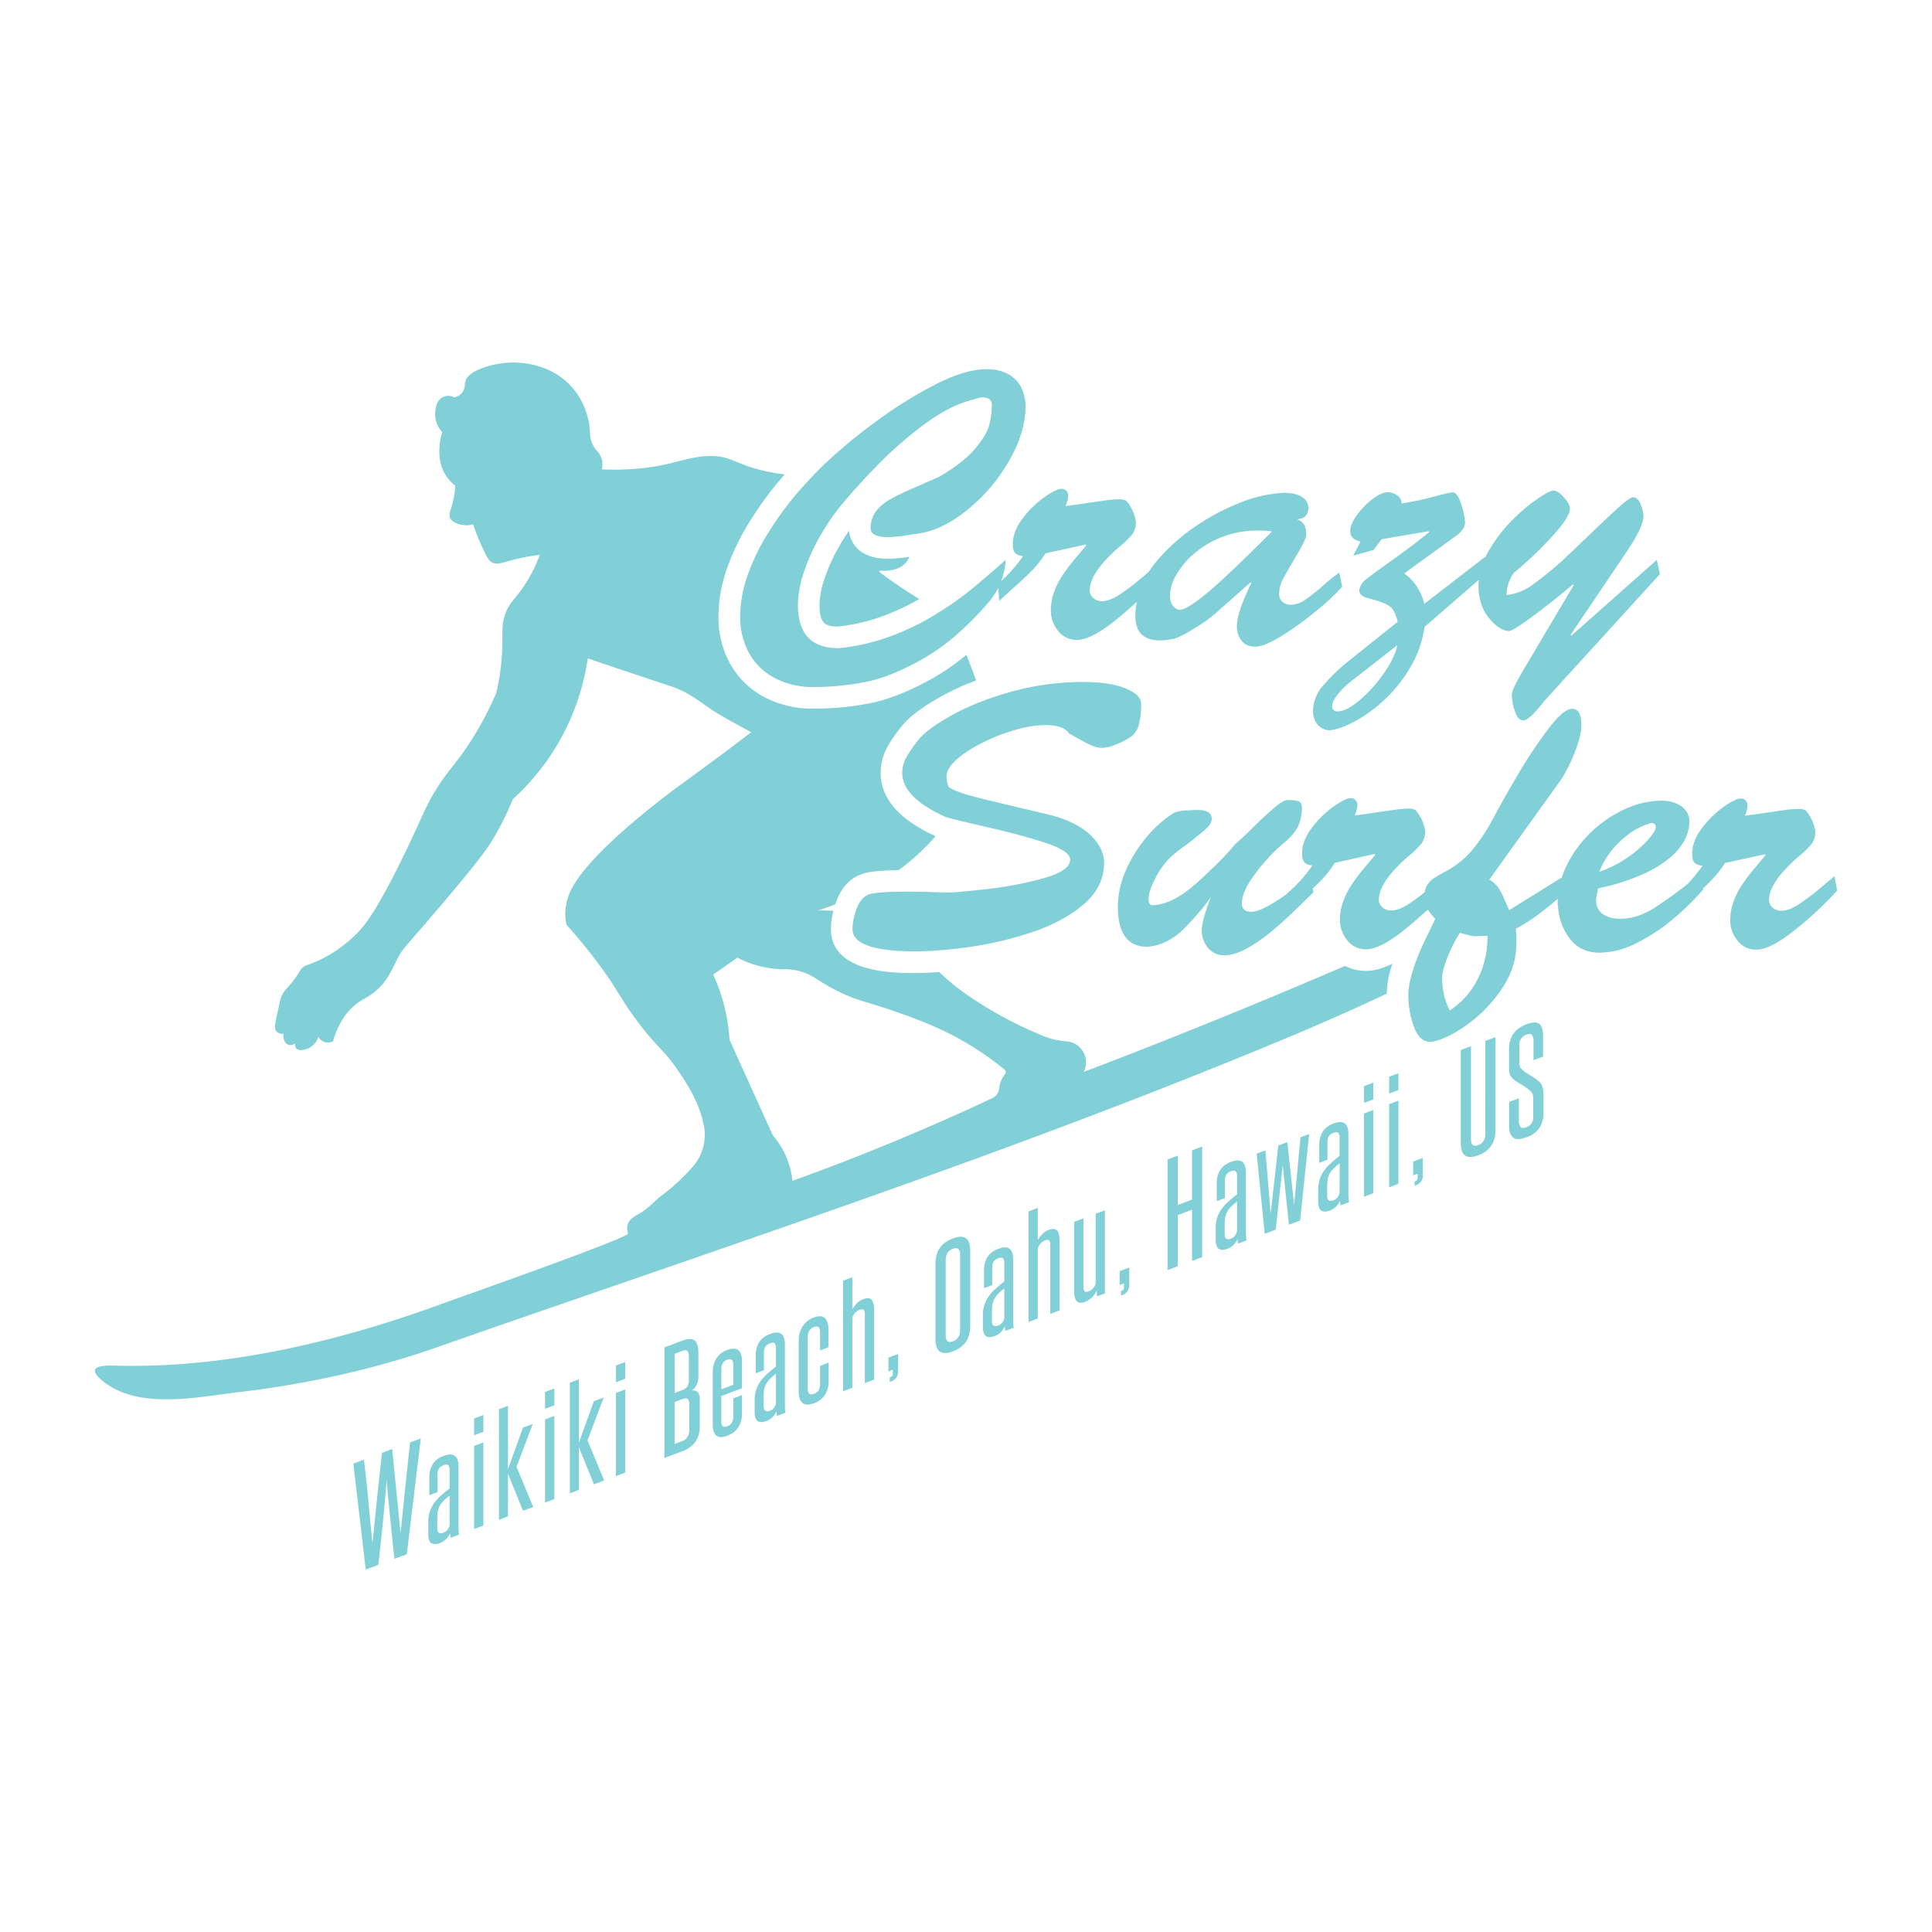 <svg xmlns="http://www.w3.org/2000/svg" viewBox="0 0 1000 1000"><defs><style>.a{fill:#81d0d8;}</style></defs><path class="a" d="M455.49,295.38c6.94.45,10.54-1.47,12.57-3.3a9.55,9.55,0,0,0,2.58-3.88,78.54,78.54,0,0,1-11.1,1c-17.39,0-19.78-11.18-20.08-14.51-1.83,2.64-3.55,5.35-5.13,8.13a88.9,88.9,0,0,0-7.6,16.86A43.79,43.79,0,0,0,424.17,313c0,9.46,2.75,11.18,9.32,11.29a95.67,95.67,0,0,0,23.7-5.47,121,121,0,0,0,18.66-8.76c-1.44-.89-3-1.83-4.6-2.86-4-2.55-9.57-6.21-16-11.07A.42.42,0,0,1,455.49,295.38Z"/><path class="a" d="M720.71,498.77c-4.94,2.5-9.43,3.75-13.62,3.75a23.49,23.49,0,0,1-10.9-2.58q-16.77,7.23-33.84,14.37-51.51,21.56-101.42,40.52A10.91,10.91,0,0,0,552.08,539a38.52,38.52,0,0,1-11-2.35,207.55,207.55,0,0,1-38.28-20.2l-.22-.14a123.51,123.51,0,0,1-16.42-13.17c-4.55.33-8.85.5-12.87.5-10.71,0-43.22-.06-43.19-22.81a37.06,37.06,0,0,1,1.27-9.37,78.14,78.14,0,0,0-8.07-.2c1.83-.55,5-1.58,9.07-3.16.14-.47.31-.94.47-1.44,3.14-8.77,8.55-12.46,12.57-14,2.77-1.08,7.18-2.11,19.69-2.27a112.94,112.94,0,0,0,19.14-17.59c-18.89-8.6-28.43-19.61-28.4-32.73a27.62,27.62,0,0,1,3.74-13.93,76,76,0,0,1,7.1-10.18c3.75-4.74,10.13-9.63,20-15.23a128,128,0,0,1,18.53-8.49c-1.35-3.8-3.07-8.49-5-13.34a114.81,114.81,0,0,1-16.73,11.73c-12.26,7-23.58,11.52-33.67,13.46A153.64,153.64,0,0,1,421,366.81a54.25,54.25,0,0,1-24.8-5.68,43.61,43.61,0,0,1-18-17.09,49.28,49.28,0,0,1-6.33-25.13,75.41,75.41,0,0,1,4.58-25.13,124.09,124.09,0,0,1,11.65-23.92,181.33,181.33,0,0,1,15.31-21.11c.92-1.08,1.83-2.13,2.81-3.19-.7-.11-1.45-.19-2.2-.3-24.6-3.5-24.3-10.68-40.44-9-10.9,1.11-16.95,5-34.62,6.38a137.92,137.92,0,0,1-17.45.31,10.45,10.45,0,0,0-1.75-8.74l-.5-.58a13.7,13.7,0,0,1-3.85-8.77,38.33,38.33,0,0,0-7.85-22.63c-11.65-15-29.88-14.62-32.87-14.57-10.07.23-22.86,4.33-23.86,9.91-.22,1.3-.08,4-2,6.1a7.76,7.76,0,0,1-3.5,2,7.26,7.26,0,0,0-5.82-.3c-4,1.74-4.66,7.74-4.08,11.34a13.76,13.76,0,0,0,3.49,7,29.36,29.36,0,0,0-1.44,7.85c-.14,2.69-.42,9,3.5,14.84a20.48,20.48,0,0,0,4.63,4.94,45.07,45.07,0,0,1-2,11.35c-.66,2-1.38,3.8-.58,5.52,1,2,3.5,2.8,4.94,3.19a13,13,0,0,0,6.88,0c.83,2.38,2.08,5.82,3.88,9.9,2.64,5.91,4,8.88,6.1,9.9,2.94,1.39,5.36-.19,13.29-2.05a98.61,98.61,0,0,1,11.26-1.94,74.27,74.27,0,0,1-8.54,16.67c-4.47,6.55-6.77,7.63-8.9,12.82-2.5,6-1.72,10-1.95,18.22a120.46,120.46,0,0,1-3.1,23.66,166.56,166.56,0,0,1-15.12,27.91c-6.35,9.4-9.6,12-15.54,21.33-5.13,8.07-6.35,11.85-13.17,26.38-17.42,37.17-24.64,45.11-27.55,48.1a68.64,68.64,0,0,1-20.36,14.73,66.69,66.69,0,0,1-6.43,2.58,6.35,6.35,0,0,0-3.44,2.86c-.48.83-1,1.66-1.56,2.52a48.59,48.59,0,0,1-5.07,6.36,14.53,14.53,0,0,0-3.78,7c-.74,3.44-1.27,5.94-1.63,7.58-.86,4-1.45,6.68,0,8.12a4.41,4.41,0,0,0,3.49,1c-.44,3,1,5.39,2.91,5.83a4,4,0,0,0,3.11-.78,3.37,3.37,0,0,0,.58,2.53c1.45,1.69,5.08.66,7-.39a9.78,9.78,0,0,0,4.46-5.63,5.78,5.78,0,0,0,3.69,2.91,5.55,5.55,0,0,0,3.89-.58c2.8-9.71,7.29-15.26,11.23-18.61,4.16-3.56,6.41-3.53,10.87-7.38,6.52-5.61,8.49-11.46,11.63-17.45,2.33-4.44,2.88-4.3,19.39-23.66,22.94-26.88,27-33.1,29.49-37.23a142.76,142.76,0,0,0,10.45-20.94,122.21,122.21,0,0,0,38.81-72.9c7.19,2.47,13,4.46,17.06,5.79,2.52.86,4.24,1.45,20.94,7,4.61,1.56,6.94,2.31,7,2.33,10.26,4,14.37,9,24.44,14.73,5.1,2.92,10.15,5.69,15.14,8.35-15.59,12-28.21,21.17-36.28,27,0,0-42.28,30.34-55.26,51.57a29.65,29.65,0,0,0-4.66,13.95,26.74,26.74,0,0,0,.58,7.18,272.53,272.53,0,0,1,17.26,21.14C320.9,514,321.26,517.36,330.94,530c10.43,13.62,12.35,12.76,20.75,25.19,7.85,11.57,11,19.45,12.62,27.35a25,25,0,0,1-6.07,21.72,101.94,101.94,0,0,1-15.07,14c-4.24,3.1-7.65,7.35-12.23,9.9-2.08,1.16-5.41,2.8-6.18,6a7,7,0,0,0,.38,4.24c.81,2.17-87,33-94.62,35.81-53.92,19.89-113.28,34.24-171.07,32.65-2.91-.08-9.46-.27-10.26,2.14-.53,1.58,1.5,3.69,3.25,5.19,18.47,15.92,49.23,8.93,71.79,6.29,48.62-5.71,84.52-17,102.05-23.16,148.35-52,297.4-100.44,442.5-161.22q24.72-10.36,49-21.78a48.47,48.47,0,0,1,1.69-11.48C719.85,501.49,720.3,500.13,720.71,498.77Zm-200.5,57.17a14.43,14.43,0,0,0-2.72,5.5,12.31,12.31,0,0,0-.33,1.94,6.18,6.18,0,0,1-3.5,5q-22.59,10.62-47.35,21-29,12.11-56.14,21.8A42.14,42.14,0,0,0,407.84,601,42.87,42.87,0,0,0,400,587.62q-11.21-24.72-22.39-49.46a99.39,99.39,0,0,0-2.05-14.53,94.69,94.69,0,0,0-6.41-19.2q6.28-4.37,12.51-8.74a53.32,53.32,0,0,0,17.75,5.55,54.41,54.41,0,0,0,6.86.42,29.26,29.26,0,0,1,16.33,5,108.14,108.14,0,0,0,12,6.83c9,4.35,13.4,4.85,26.47,9.29,7.35,2.52,19.33,6.6,31.43,12.81A155.44,155.44,0,0,1,520,553.67,1.63,1.63,0,0,1,520.21,555.94Z"/><path class="a" d="M211.38,754.75c-.33,3-.66,6.08-1,9.24s-.67,6.3-1,9.38-.59,5.93-.86,8.57-.53,5-.72,7-.37,3.52-.48,4.46L203,750l-5.29,2c-.28,2.47-.59,5.21-.89,8.21s-.67,6.08-1,9.24-.66,6.29-1,9.37-.58,5.94-.86,8.57-.53,4.94-.72,7-.36,3.52-.47,4.49c-.08-.89-.22-2.27-.42-4.16s-.39-4-.61-6.46-.47-5.11-.75-8-.52-5.77-.83-8.68-.58-5.77-.89-8.55-.61-5.27-.89-7.52l-5.49,2.06,6.41,54.84,6.46-2.41c.28-2.14.59-4.61.86-7.38s.64-5.66.95-8.66.64-6,.91-9,.53-5.71.78-8.26.42-4.77.58-6.66.25-3.27.31-4.11c0,.81.14,2.11.3,3.86s.36,3.86.56,6.24.47,5,.75,7.71.55,5.55.83,8.33.55,5.43.83,8,.53,4.8.75,6.77l6.41-2.41,7.24-59.92-5.58,2.08C212,749,211.69,751.76,211.38,754.75Z"/><path class="a" d="M237.32,789.51V759.19q0-8.49-7.57-5.66A10.86,10.86,0,0,0,224,757.8a12.68,12.68,0,0,0-1.78,7v9.1l4.24-1.58v-9a6.57,6.57,0,0,1,.61-3,4.48,4.48,0,0,1,2.53-1.91c1.19-.45,2-.45,2.47.05a3.76,3.76,0,0,1,.64,2.53v9.4c-1.53,1.22-2.94,2.41-4.3,3.58a24.46,24.46,0,0,0-3.53,3.77,17.86,17.86,0,0,0-2.36,4.47,16.59,16.59,0,0,0-.85,5.57v6.36c0,2.38.52,3.93,1.63,4.6s2.61.61,4.55-.11a9,9,0,0,0,5.13-5.13,7,7,0,0,0,.31,2.47l4.38-1.64a8.53,8.53,0,0,1-.3-2C237.35,791.48,237.32,790.54,237.32,789.51Zm-4.6-.11a5.51,5.51,0,0,1-1.2,2.55,4.78,4.78,0,0,1-1.91,1.33c-2.19.84-3.27.06-3.27-2.3v-4.6a27.14,27.14,0,0,1,.19-3.53,9.75,9.75,0,0,1,.89-3,11.16,11.16,0,0,1,1.94-2.78,27.13,27.13,0,0,1,3.36-2.94Z"/><polygon class="a" points="245.39 791.42 250.19 789.65 250.19 746.6 245.39 748.37 245.39 791.42"/><polygon class="a" points="245.39 742.88 250.19 741.11 250.19 732.39 245.39 734.2 245.39 742.88"/><polygon class="a" points="275.77 737.03 270.69 738.91 262.92 760.41 262.92 727.65 258.26 729.4 258.26 786.63 262.92 784.88 262.92 762.77 270.69 781.97 275.99 780 267.36 759.22 275.77 737.03"/><polygon class="a" points="282.12 777.72 286.92 775.92 286.92 732.87 282.12 734.67 282.12 777.72"/><polygon class="a" points="282.12 729.18 286.92 727.37 286.92 718.69 282.12 720.47 282.12 729.18"/><polygon class="a" points="312.5 723.32 307.42 725.21 299.62 746.68 299.62 713.92 294.96 715.67 294.96 772.92 299.62 771.17 299.62 749.07 307.42 768.26 312.72 766.29 304.09 745.52 312.5 723.32"/><polygon class="a" points="318.82 715.45 323.62 713.67 323.62 704.96 318.82 706.76 318.82 715.45"/><polygon class="a" points="318.82 764.02 323.62 762.22 323.62 719.16 318.82 720.94 318.82 764.02"/><path class="a" d="M358,719.72c2.33-1.5,3.5-4.05,3.5-7.63V700.63c0-3.49-.67-5.74-1.94-6.79s-3.5-1-6.55.14l-9.13,3.41v57.25l9.13-3.41a14.46,14.46,0,0,0,6.88-4.88,13.56,13.56,0,0,0,2.3-8.21V724.49c0-2.08-.41-3.44-1.25-4.08A3.7,3.7,0,0,0,358,719.72Zm-8.82-19,3.83-1.44c1.3-.47,2.22-.5,2.75,0s.8,1.47.8,3.11v12a5.94,5.94,0,0,1-.8,3.25,5.44,5.44,0,0,1-2.69,1.88L349.22,721Zm7.58,39.39c0,3-1.25,4.91-3.75,5.86l-3.83,1.41V725.68l3.89-1.47c1.49-.55,2.46-.55,3,0a5.08,5.08,0,0,1,.73,3.25Z"/><path class="a" d="M376.35,698.77a10.87,10.87,0,0,0-5.52,4.3,13.16,13.16,0,0,0-1.91,7.33v26.85q0,8.7,7.43,5.91,7.69-2.91,7.71-11.6V722.1l-4.52,1.7v9.45c0,2.56-1.05,4.25-3.19,5s-3-.14-3-2.69v-13l10.7-4V704.74C384.06,698.83,381.48,696.86,376.35,698.77Zm3.19,18-6.18,2.3V708.73c0-2.55,1-4.19,3-4.93s3.19.08,3.19,2.6Z"/><path class="a" d="M406.26,726.43V696.08q0-8.49-7.58-5.66a11.06,11.06,0,0,0-5.74,4.28,12.84,12.84,0,0,0-1.78,7v9.1l4.25-1.58v-9a6.57,6.57,0,0,1,.61-3,4.42,4.42,0,0,1,2.52-1.91c1.2-.44,2-.42,2.47.05a3.81,3.81,0,0,1,.64,2.56v9.37c-1.53,1.22-2.94,2.42-4.3,3.61a23.55,23.55,0,0,0-3.52,3.77,17.05,17.05,0,0,0-2.36,4.47,16.58,16.58,0,0,0-.86,5.57V731c0,2.41.53,3.94,1.64,4.6s2.6.64,4.55-.11a9.1,9.1,0,0,0,5.15-5.1,7.59,7.59,0,0,0,.28,2.47l4.36-1.64a12.35,12.35,0,0,1-.28-2C406.28,728.37,406.26,727.43,406.26,726.43Zm-4.61-.11a5.36,5.36,0,0,1-1.19,2.55,4.81,4.81,0,0,1-1.92,1.33c-2.19.81-3.27,0-3.27-2.33V723.3a29,29,0,0,1,.19-3.53,9.78,9.78,0,0,1,.89-3,10.88,10.88,0,0,1,1.94-2.78,23.54,23.54,0,0,1,3.36-2.94Z"/><path class="a" d="M424.48,716.47c0,2.55-1.08,4.25-3.19,5s-3.22-.08-3.22-2.69V692a6.06,6.06,0,0,1,.81-3.16,4.58,4.58,0,0,1,2.41-1.94c2.11-.8,3.19.08,3.19,2.63V699l4.3-1.64V688c0-2.66-.58-4.58-1.78-5.74s-3.07-1.28-5.71-.31a11.34,11.34,0,0,0-5.94,4.69,13.77,13.77,0,0,0-1.94,7.16v26.71c0,2.64.67,4.52,1.94,5.63s3.28,1.17,5.94.2a11.1,11.1,0,0,0,5.8-4.5,13.25,13.25,0,0,0,1.83-7v-9.6L424.48,707Z"/><path class="a" d="M446.87,672.45a9.32,9.32,0,0,0-3.28,2.08,13.37,13.37,0,0,0-2.41,3.16V661.08l-4.8,1.8v57.23l4.8-1.81V681.94a6.5,6.5,0,0,1,3.69-4c1-.36,1.72-.38,2.13,0a3.4,3.4,0,0,1,.64,2.45v35.53l4.8-1.78V678.3c0-2.8-.44-4.63-1.33-5.57S448.81,671.7,446.87,672.45Z"/><path class="a" d="M459.82,709.82l2.27-.87v2.17a1.65,1.65,0,0,1-1.16,1.69l-.42.17v2.3l.56-.22A5.55,5.55,0,0,0,464,713a5.73,5.73,0,0,0,.86-3.19v-9l-5,1.86Z"/><path class="a" d="M493.19,641c-6,2.25-9,6.6-9,13.09v39c0,6.49,3,8.62,9,6.4s9-6.63,9-13.12v-39Q502.23,637.64,493.19,641Zm3.75,47.35c0,3-1.25,5-3.75,5.94s-3.69-.14-3.69-3.16v-39c0-2.94,1.22-4.85,3.69-5.77s3.75.06,3.75,3Z"/><path class="a" d="M524.43,682.3V652c0-5.63-2.53-7.52-7.6-5.63a11,11,0,0,0-5.72,4.24,12.87,12.87,0,0,0-1.77,7.05v9.1l4.24-1.58v-9a6.53,6.53,0,0,1,.61-3,4.39,4.39,0,0,1,2.52-1.91c1.2-.45,2-.42,2.47.05a4,4,0,0,1,.64,2.55v9.38c-1.52,1.22-3,2.41-4.3,3.61a22.26,22.26,0,0,0-3.52,3.77,17.15,17.15,0,0,0-2.36,4.46,16.68,16.68,0,0,0-.86,5.58v6.32c0,2.42.53,3.94,1.64,4.61s2.6.64,4.55-.08a9.15,9.15,0,0,0,5.13-5.14,8.16,8.16,0,0,0,.28,2.47l4.38-1.63a9.8,9.8,0,0,1-.28-2C524.45,684.24,524.43,683.3,524.43,682.3Zm-4.61-.11a5.25,5.25,0,0,1-1.22,2.55,4.46,4.46,0,0,1-1.89,1.33c-2.19.83-3.27.06-3.27-2.33v-4.58a28.86,28.86,0,0,1,.19-3.52,9.93,9.93,0,0,1,.89-3,10.14,10.14,0,0,1,1.94-2.77,24.18,24.18,0,0,1,3.36-2.94Z"/><path class="a" d="M542.85,636.58a9.85,9.85,0,0,0-3.28,2.11,13.37,13.37,0,0,0-2.41,3.16V625.24l-4.8,1.77v57.26l4.8-1.81V646.1a6.49,6.49,0,0,1,1.58-2.61,5.86,5.86,0,0,1,2.08-1.42q1.54-.57,2.16,0a3.4,3.4,0,0,1,.64,2.45v35.53l4.8-1.78V642.44c0-2.78-.44-4.64-1.33-5.55S544.79,635.86,542.85,636.58Z"/><path class="a" d="M567.12,664.46a6.64,6.64,0,0,1-1.56,2.58,6.11,6.11,0,0,1-2.13,1.36c-.92.36-1.58.36-2,0a3.36,3.36,0,0,1-.64-2.47V630.59l-4.8,1.8v36.09c0,5,1.86,6.74,5.58,5.36a10.25,10.25,0,0,0,3.58-2.28,12,12,0,0,0,2.52-3.63c0,.55,0,1.11.06,1.61s0,1,.08,1.47l4.11-1.53V626.43l-4.8,1.8Z"/><path class="a" d="M579.52,665.13l2.27-.86v2.16a1.67,1.67,0,0,1-1.16,1.69l-.42.14v2.3l.55-.19a5.58,5.58,0,0,0,2.89-2.14,5.76,5.76,0,0,0,.86-3.16v-9l-5,1.89Z"/><polygon class="a" points="616.99 620.94 609.61 623.68 609.61 598.16 604.34 600.13 604.34 657.39 609.61 655.42 609.61 628.9 616.99 626.15 616.99 652.64 622.26 650.67 622.26 593.45 616.99 595.42 616.99 620.94"/><path class="a" d="M644.87,637.3V607q0-8.47-7.57-5.65a11.05,11.05,0,0,0-5.74,4.27,12.93,12.93,0,0,0-1.78,7v9.1l4.25-1.58v-9a6.59,6.59,0,0,1,.63-3,4.4,4.4,0,0,1,2.5-1.91c1.19-.44,2-.44,2.47.06a3.73,3.73,0,0,1,.66,2.52v9.38Q638,620,636,621.74a25.21,25.21,0,0,0-3.5,3.77,16,16,0,0,0-3.24,10v6.32c0,2.41.55,4,1.63,4.63s2.61.61,4.55-.11a9.14,9.14,0,0,0,5.16-5.13,7.43,7.43,0,0,0,.28,2.47l4.38-1.64a7.71,7.71,0,0,1-.28-2C644.9,639.27,644.87,638.33,644.87,637.3Zm-4.58-.11a5.39,5.39,0,0,1-1.22,2.55,4.81,4.81,0,0,1-1.91,1.34c-2.19.83-3.27,0-3.27-2.31v-4.6a26.65,26.65,0,0,1,.22-3.52,9.69,9.69,0,0,1,.86-3,11.16,11.16,0,0,1,1.94-2.78,29.17,29.17,0,0,1,3.38-2.94Z"/><polygon class="a" points="669.84 623.65 666.32 591.17 661.65 592.92 657.69 628.21 654.97 595.42 650.45 597.11 654.61 638.61 660.32 636.47 663.93 602.99 667.15 633.92 672.92 631.78 677.63 586.96 673.11 588.65 669.84 623.65"/><path class="a" d="M697.94,617.47V587.15q0-8.49-7.58-5.66a11.25,11.25,0,0,0-5.74,4.27,13.1,13.1,0,0,0-1.77,7v9.13l4.24-1.58v-9.05a6.43,6.43,0,0,1,.64-3,4.4,4.4,0,0,1,2.5-1.91c1.19-.45,2-.42,2.46,0a3.77,3.77,0,0,1,.67,2.55v9.38c-1.53,1.22-3,2.41-4.33,3.61a23.34,23.34,0,0,0-3.49,3.77,16.77,16.77,0,0,0-2.39,4.46,17.48,17.48,0,0,0-.86,5.58v6.32c0,2.42.56,3.94,1.64,4.61s2.61.64,4.55-.11a9.13,9.13,0,0,0,5.16-5.11,7.62,7.62,0,0,0,.27,2.47l4.39-1.63a10.14,10.14,0,0,1-.28-2C698,619.44,697.94,618.5,697.94,617.47Zm-4.58-.08a5.68,5.68,0,0,1-1.22,2.55,5.1,5.1,0,0,1-1.91,1.33c-2.2.8-3.28,0-3.28-2.33v-4.58a28.48,28.48,0,0,1,.22-3.52,9.89,9.89,0,0,1,.86-3,10.89,10.89,0,0,1,2-2.77,22.6,22.6,0,0,1,3.38-2.94Z"/><polygon class="a" points="706.01 619.41 710.81 617.61 710.81 574.56 706.01 576.36 706.01 619.41"/><polygon class="a" points="706.01 570.87 710.81 569.06 710.81 560.38 706.01 562.16 706.01 570.87"/><polygon class="a" points="719.02 614.56 723.82 612.75 723.82 569.7 719.02 571.5 719.02 614.56"/><polygon class="a" points="719.02 566.01 723.82 564.21 723.82 555.53 719.02 557.3 719.02 566.01"/><path class="a" d="M731.47,608.37l2.28-.86v2.16a1.68,1.68,0,0,1-1.17,1.7l-.41.16v2.28l.55-.2a5.66,5.66,0,0,0,2.89-2.13,5.78,5.78,0,0,0,.86-3.16v-9l-5,1.88Z"/><path class="a" d="M768.76,586.87c0,3-1.25,5-3.69,5.88s-3.69-.11-3.69-3.13V541.49l-5.3,2v48.13c0,6.49,3,8.63,9,6.38s9-6.58,9-13.07V536.78l-5.27,2Z"/><path class="a" d="M798.3,562.38a5.09,5.09,0,0,0-.75-1.55,8.45,8.45,0,0,0-1.19-1.31,15.24,15.24,0,0,0-1.92-1.44c-.72-.47-1.47-1-2.3-1.44s-1.61-1-2.38-1.5a11.58,11.58,0,0,1-2.08-1.69,3.4,3.4,0,0,1-1-1.45,8.8,8.8,0,0,1-.25-2.55V541a5.35,5.35,0,0,1,3.69-5.46c1.44-.56,2.41-.47,2.88.25a5.46,5.46,0,0,1,.75,3.19v9.74l4.94-1.84V536.41q0-4.81-1.91-6.43c-1.28-1.06-3.47-1-6.58.14q-9.1,3.4-9.12,12.84v8.57c0,1,0,1.78.05,2.44a6.88,6.88,0,0,0,.22,1.78,4.92,4.92,0,0,0,.61,1.33,7.34,7.34,0,0,0,1,1.19,25.29,25.29,0,0,0,4.11,2.86,28.87,28.87,0,0,1,4.8,3.36,5.42,5.42,0,0,1,.83.83,3,3,0,0,1,.55.91,4.81,4.81,0,0,1,.28,1.36,20.88,20.88,0,0,1,.08,2.14v8.15a6.72,6.72,0,0,1-.83,3.44,5.08,5.08,0,0,1-2.8,2.14c-1.47.56-2.5.5-3-.22a5.61,5.61,0,0,1-.81-3.36v-11.4l-5.07,1.89v12.18c0,3.1.72,5.18,2.13,6.26s3.69,1,6.85-.16a13.32,13.32,0,0,0,6.83-5,14.39,14.39,0,0,0,2-7.79V567.7a26.08,26.08,0,0,0-.13-3.16A11.49,11.49,0,0,0,798.3,562.38Z"/><path class="a" d="M387.06,297.52a64.07,64.07,0,0,0-3.94,21.39,38.43,38.43,0,0,0,4.8,19.5,32.19,32.19,0,0,0,13.45,12.73,42.67,42.67,0,0,0,19.7,4.47,142.84,142.84,0,0,0,26.63-2.55q13.4-2.58,30.23-12.18a107.47,107.47,0,0,0,17.92-13,160.65,160.65,0,0,0,15.4-15.61,41.31,41.31,0,0,0,5.41-7.91l.58,6.71c1.92-1.91,4.69-4.46,8.32-7.68s6.66-6.05,9.05-8.54a56.27,56.27,0,0,0,6.54-8.44l20.72-4.55.39.39-6,7.16a99.55,99.55,0,0,0-6.4,8.51,40.68,40.68,0,0,0-4.3,8.6,27.31,27.31,0,0,0-1.64,9.32,16.66,16.66,0,0,0,3.74,10.71,12,12,0,0,0,9.8,4.66q7.44,0,20.41-10.57c3.83-3.13,7.38-6.18,10.6-9.15a36.28,36.28,0,0,0-.83,7.24q0,12.74,12.73,12.73a30.82,30.82,0,0,0,7-.8q3-.54,10.74-5.36a84.48,84.48,0,0,0,10.79-7.57l18.31-16.28.44.41c-4.94,10-7.41,17.48-7.43,22.25a11.62,11.62,0,0,0,2.46,7.6c1.61,2,4,3,7.11,3s7.51-1.83,13.51-5.52a160.79,160.79,0,0,0,18-13,113,113,0,0,0,13.43-12.51l-1.53-7.33A94.61,94.61,0,0,0,684.9,303a94.83,94.83,0,0,1-9.46,7.52,12.86,12.86,0,0,1-7.16,2.49,6.83,6.83,0,0,1-3.41-.77,5.11,5.11,0,0,1-2.77-5,16,16,0,0,1,1.94-7.46q1.92-3.66,7-12.23t5-10.51a12,12,0,0,0-.89-5.27,6.71,6.71,0,0,0-3.69-2.92c.67-.14,1.42-.36,2.31-.58a4.56,4.56,0,0,0,2.24-1.5,6.85,6.85,0,0,0,1.25-3.69,6.72,6.72,0,0,0-3.16-5.74c-2.14-1.5-5.38-2.22-9.77-2.25a71.42,71.42,0,0,0-23.21,5.39A114.22,114.22,0,0,0,618,273a99.81,99.81,0,0,0-18.42,16.39,64.36,64.36,0,0,0-5,6.58c-1.08.94-2.47,2.11-4.13,3.49a104,104,0,0,1-11.6,8.71c-3.22,2-6.1,3-8.65,3a6.53,6.53,0,0,1-4.28-1.61,4.93,4.93,0,0,1-1.88-4q0-9.27,15.5-22.66a47,47,0,0,0,6.47-6.24,10.64,10.64,0,0,0,1.91-6.69,21.47,21.47,0,0,0-4.74-10.54c-.67-.66-2-1-4-1a47.21,47.21,0,0,0-5.91.45q-3.53.45-10,1.41c-4.27.64-8.18,1.19-11.76,1.64a14.32,14.32,0,0,0,1.38-5.52,3.32,3.32,0,0,0-1-2.39,3.44,3.44,0,0,0-2.53-1c-1.77,0-4.77,1.49-9,4.46a51,51,0,0,0-11.2,11.07c-3.28,4.38-4.94,8.77-4.94,13.09,0,2.14.39,3.66,1.14,4.55s2.16,1.45,4.19,1.64a78.19,78.19,0,0,1-11.38,13,37.85,37.85,0,0,0,2.39-11.07q-10.74,9.53-18.26,15.64a161,161,0,0,1-15.95,11.29c-.69.45-1.38.89-2.1,1.33a132.45,132.45,0,0,1-23.17,11.27A108.32,108.32,0,0,1,434,335.5q-21.09,0-21-22.53a54.31,54.31,0,0,1,3.1-16.78,102.45,102.45,0,0,1,8.52-18.95,115.92,115.92,0,0,1,12.48-17.78q6.12-7.15,11.82-13.2c5.8-6.16,11.21-11.49,16.28-15.93q12.61-11,21.25-16.06A66.08,66.08,0,0,1,501,207.56c3.94-1.11,6.27-1.75,7-1.94,3.57,0,5.38,1.33,5.38,4a39.89,39.89,0,0,1-1.42,10.51q-1.41,5.24-7.43,12.32t-18.45,14.36l-9.9,4.33-6.44,2.83a82.86,82.86,0,0,0-10.45,5.38,20.36,20.36,0,0,0-6.39,6.05,14.54,14.54,0,0,0-2.27,8.24c.17,2.91,3.14,4.38,8.93,4.38a72.51,72.51,0,0,0,10.1-1c4.24-.67,6.38-1,6.44-1a39.81,39.81,0,0,0,4.91-1.11q9.74-2.87,20-11.26a89.74,89.74,0,0,0,21.36-25.24q8.45-14.73,8.49-28.41c-.3-6.16-2.22-10.84-5.8-14.06s-8.37-4.86-14.45-4.86q-10.91,0-26.6,8a223,223,0,0,0-30.74,19.19,276.24,276.24,0,0,0-25.07,20.61c-2.5,2.36-5,4.8-7.35,7.3-3,3.13-6,6.41-8.83,9.76a166.6,166.6,0,0,0-14.36,19.81A108.81,108.81,0,0,0,387.06,297.52Zm221.67.22A42.39,42.39,0,0,1,618,286.62a49.5,49.5,0,0,1,14.57-8.68A50.15,50.15,0,0,1,651,274.61a48.64,48.64,0,0,1,7.38.44q-23.51,23.59-33.81,32.07t-13.82,8.46a3.55,3.55,0,0,1-2-.58c-2.14-1.39-3.22-3.67-3.19-6.77A22,22,0,0,1,608.73,297.74Z"/><path class="a" d="M684.4,355.36a20.07,20.07,0,0,0-4.8,13.06,10.68,10.68,0,0,0,2.5,6.74,8.19,8.19,0,0,0,6.46,2.81q5.12-.56,12.82-4.66a74.62,74.62,0,0,0,15.25-11.13A73.87,73.87,0,0,0,730,345.4a56.16,56.16,0,0,0,7.35-20.94l28.07-24.3a28.2,28.2,0,0,0-.17,3q0,10,5.33,16.59c3.55,4.38,7,6.68,10.37,6.9q1.92,0,11.41-6.93t21.85-17.28l.37.38-26.69,45c-.67,1.17-1.44,2.55-2.33,4.16s-1.61,3.05-2.19,4.36a8.93,8.93,0,0,0-.83,3.38,26,26,0,0,0,1.58,8.43c1,3.17,2.52,4.75,4.35,4.75.92,0,2.08-.64,3.5-1.86a32.75,32.75,0,0,0,3.63-3.66c1-1.17,2.19-2.67,3.64-4.44l59.94-65.8-1.61-7.35L813.36,329l-.41-.45,29.51-43.74q8.16-12.29,8.18-17.48a17.26,17.26,0,0,0-1.47-6.38c-1-2.38-2.3-3.58-3.91-3.6-1.19.19-3.27,1.58-6.18,4.13s-7.91,7.18-14.9,13.9-12.29,11.79-15.95,15.17A187.17,187.17,0,0,1,792.81,303a28,28,0,0,1-13.07,5,21.16,21.16,0,0,1,3.8-11.49,183.44,183.44,0,0,0,18.39-17.31q10.7-11.19,10.68-16.09c0-1.44-1.05-3.32-3.16-5.68s-3.91-3.52-5.35-3.52-4.41,1.6-8.82,4.66a93.24,93.24,0,0,0-13.37,11.51,73.77,73.77,0,0,0-11.74,15.75c-.58,1-1.08,2-1.55,3l0-.53-31.43,24.25a26.71,26.71,0,0,0-10.35-15.76l25.47-18.48c4-2.6,6-5.21,6-7.76a36,36,0,0,0-1.94-9.32q-1.92-6.37-4.41-6.38c-1.11,0-4.41.75-9.85,2.22a146.67,146.67,0,0,1-16.61,3.52,5,5,0,0,0-2.2-4.11,8.29,8.29,0,0,0-5.13-1.66c-2.08,0-4.66,1.16-7.74,3.49a39.13,39.13,0,0,0-8.1,8.3c-2.3,3.16-3.46,5.93-3.46,8.29,0,2.86,1.77,4.64,5.35,5.36l-3.8,7.38,10.54-3,4.16-5.55,24.3-4.13.39.39q-8.32,6.86-19.14,14.53T706.93,300a8.61,8.61,0,0,0-3.36,5.32,3.33,3.33,0,0,0,1.08,2.67,7.28,7.28,0,0,0,2.86,1.47c1.19.3,2.24.61,3.19.86,4.3,1.22,7.27,2.44,8.9,3.74s2.89,3.88,3.8,7.8l-25.85,20.66A100,100,0,0,0,684.4,355.36ZM723.18,334q-1.12,6.15-6.8,14.34a73.44,73.44,0,0,1-12.56,14c-4.61,3.89-8.35,5.86-11.26,5.83a2.5,2.5,0,0,1-3-2.8c0-1.72,1.08-3.89,3.27-6.49a44.47,44.47,0,0,1,7.47-7Z"/><path class="a" d="M498.6,390.36a67.45,67.45,0,0,1,8.68-5.29,91.7,91.7,0,0,1,12.43-5.41c8.24-2.91,15.42-4.39,21.55-4.36s10.18,1.47,12.15,4.39c1.56.83,3.61,2,6.13,3.41a49.06,49.06,0,0,0,6.25,3.08,13.24,13.24,0,0,0,4.71.91,17.66,17.66,0,0,0,5.77-1.22,39.21,39.21,0,0,0,9.18-4.58,11.4,11.4,0,0,0,4-6A42.55,42.55,0,0,0,590.64,364q0-4.32-8-7.65T561.15,353a139.59,139.59,0,0,0-38.22,5.16q-7.78,2.2-14.54,4.8a115.78,115.78,0,0,0-16.23,7.52c-8.37,4.74-14,8.9-16.78,12.51a67.35,67.35,0,0,0-6.13,8.71,16.66,16.66,0,0,0-2.25,8.37q0,12.66,22.28,22.7c.36.13,1.05.36,2.08.66,3.22.86,9.65,2.41,19.33,4.63q19.11,4.38,31.13,8.44t12.09,8.4q0,5.82-13.73,9.65a181.79,181.79,0,0,1-27.35,5.39c-9.1,1.08-15.92,1.74-20.44,2-.84,0-4,0-9.49-.19s-10-.22-13.59-.22c-10.68,0-17.31.49-19.86,1.55s-4.69,3.44-6.11,7.32c-.36,1-.64,1.92-.91,2.83a28.22,28.22,0,0,0-1.17,7.6q0,11.53,32,11.57c.88,0,1.8,0,2.74,0a213.71,213.71,0,0,0,26.19-2.3,183.93,183.93,0,0,0,32.32-7.71Q550.5,477,561,468t10.46-21.44c0-5.22-2.5-10.16-7.49-14.76s-12.32-8.07-21.94-10.35q-28.14-6.66-35.07-8.38-4.79-1.2-8.32-2.35c-1.05-.34-2-.7-2.91-1-2.83-1.08-4.47-2-4.86-2.77a17.94,17.94,0,0,1-.94-5C489.89,398.41,492.8,394.55,498.6,390.36Z"/><path class="a" d="M949.51,453.53c-.42.33-2.89,2.38-7.41,6.18a106.84,106.84,0,0,1-11.62,8.71c-3.19,2-6.08,3-8.63,3a6.45,6.45,0,0,1-4.3-1.61,5,5,0,0,1-1.88-4q0-9.27,15.53-22.69a47.17,47.17,0,0,0,6.44-6.21,10.69,10.69,0,0,0,1.94-6.69,21.2,21.2,0,0,0-4.77-10.54c-.64-.66-2-1-4-1a47.8,47.8,0,0,0-5.91.47q-3.57.45-10,1.41c-4.27.64-8.18,1.19-11.76,1.64a14.08,14.08,0,0,0,1.36-5.55,3.25,3.25,0,0,0-1-2.36,3.4,3.4,0,0,0-2.52-1,7.8,7.8,0,0,0-3.14.91,35.28,35.28,0,0,0-5.82,3.52,51.76,51.76,0,0,0-11.21,11.07,28.76,28.76,0,0,0-2.33,3.64,19.68,19.68,0,0,0-2.61,9.48c0,2.14.37,3.67,1.14,4.55s2.17,1.44,4.19,1.64a82.28,82.28,0,0,1-7.82,9.57c-6.46,5-12,9-16.67,12q-9.19,5.91-18.26,5.88a15.21,15.21,0,0,1-8.73-2.38c-2.42-1.58-3.61-4.19-3.61-7.77l1-5.55a115.43,115.43,0,0,0,22.66-7.1,59.17,59.17,0,0,0,14.84-9,32.19,32.19,0,0,0,6.91-8.13h0a12.83,12.83,0,0,0,.66-1.27,21.23,21.23,0,0,0,2.28-9.16,9.74,9.74,0,0,0-2.25-6.15,9.38,9.38,0,0,0-2.27-1.95,18.13,18.13,0,0,0-9.8-2.66,45.6,45.6,0,0,0-19,4.33,63.47,63.47,0,0,0-17.53,11.9A60.76,60.76,0,0,0,811,447.76a1.35,1.35,0,0,0-.14.3,45.38,45.38,0,0,0-2.69,6.77l-.14-.44-26.88,16.7c-1.33-3-2.44-5.58-3.36-7.55-.55-1.14-1-2.08-1.44-2.83a14.16,14.16,0,0,0-5.52-5.38l37.25-51.9a78.88,78.88,0,0,0,7-14q3.4-8.57,3.44-13.81c0-5.83-1.59-8.77-4.78-8.77q-4.53,0-12.78,11a248.25,248.25,0,0,0-15.76,23.85q-7.57,12.9-12.51,22.22A93.53,93.53,0,0,1,762,440a46.82,46.82,0,0,1-13.68,11c-2.83,1.55-4.91,2.77-6.24,3.63a12.18,12.18,0,0,0-3.44,3.67,9.2,9.2,0,0,0-1.25,3.52,92,92,0,0,1-8.87,6.46q-4.78,3-8.66,3a6.43,6.43,0,0,1-4.27-1.61,5,5,0,0,1-1.89-4q0-9.27,15.54-22.69a46.23,46.23,0,0,0,6.43-6.24,10.68,10.68,0,0,0,2-6.66,21.3,21.3,0,0,0-4.78-10.57c-.63-.63-2-1-4-1A49.54,49.54,0,0,0,723,419q-3.59.46-10,1.42c-4.27.64-8.21,1.19-11.76,1.64a14.08,14.08,0,0,0,1.36-5.55,3.36,3.36,0,0,0-1-2.39,3.52,3.52,0,0,0-2.55-1c-1.78,0-4.74,1.47-8.93,4.44a51.76,51.76,0,0,0-11.21,11.07q-4.95,6.62-4.94,13.12c0,2.14.36,3.66,1.14,4.55s2.14,1.44,4.19,1.64a72.46,72.46,0,0,1-13.15,14.5l0,.23c-8.74,6.18-14.84,9.29-18.34,9.26-3.35,0-5-1.44-5-4.35,0-4,2.13-8.88,6.41-14.68a97.82,97.82,0,0,1,12.95-14.56c.94-.81,2-1.72,3.19-2.72a32.5,32.5,0,0,0,3.39-3.36,20.62,20.62,0,0,0,2.85-4.07,16.33,16.33,0,0,0,1.72-4.94,26.78,26.78,0,0,0,.58-4.77c0-1.94-.49-3.16-1.49-3.64s-3-.75-6-.75c-1.44,0-3.72,1.34-6.85,4s-7,6.24-11.57,10.76-7.43,7.13-8.46,7.88q-6.57,8-19.69,19.92c-8.77,7.93-16.73,11.93-23.94,11.9-.92-.53-1.39-1.61-1.39-3.19,0-2.86,1.22-6.52,3.63-11a41.45,41.45,0,0,1,7.13-10.07,72.64,72.64,0,0,1,7.52-6.13c2.8-2,5.19-3.89,7.21-5.61a48.11,48.11,0,0,0,5.27-4.6,6.08,6.08,0,0,0,1.94-4.33c-.16-2.91-2.58-4.38-7.21-4.38-.72,0-1.66,0-2.8.08s-1.86.11-2.14.11c-3.8,0-6.71.72-8.76,2.17a59.36,59.36,0,0,0-13,11.9,69.79,69.79,0,0,0-10.57,17.06,46.13,46.13,0,0,0-4.13,18.58q0,20.9,15.14,20.92,10.79-.75,20-10.27c6.13-6.35,10.48-11.62,13.12-15.75q-4.83,12.44-4.83,17.28a13.94,13.94,0,0,0,3.22,9.27,10.54,10.54,0,0,0,8.52,3.88c3.38,0,7.15-1.14,11.34-3.41a78.12,78.12,0,0,0,12.57-8.6c4.19-3.44,8.29-7.1,12.29-11l9.79-9.54-.28-2.05c1.86-1.75,3.5-3.33,4.91-4.83a57.09,57.09,0,0,0,6.58-8.46L711.53,442l.39.39q-2.29,2.7-6,7.16a83.87,83.87,0,0,0-6.41,8.51,40.68,40.68,0,0,0-4.3,8.6,26.6,26.6,0,0,0-1.64,9.32,16.23,16.23,0,0,0,3.75,10.68,11.9,11.9,0,0,0,9.79,4.69q7.41,0,20.42-10.57,6.27-5.12,11.48-10a38.73,38.73,0,0,0,3.86,4.83c-.75,1.58-1.53,3.19-2.31,4.85s-1.52,3.17-2.3,4.77q-2.46,5-4.49,10.1a88.39,88.39,0,0,0-3.44,10.35c-.28,1.05-.5,2.08-.7,3.08a35.21,35.21,0,0,0-.69,6.82,47.42,47.42,0,0,0,2.8,15.56c1.86,5.44,4.83,8.16,8.88,8.16q7.53-1.12,17.84-8.27a73.37,73.37,0,0,0,17.92-17.81q7.61-10.65,8.32-21.63a51.82,51.82,0,0,0,.19-5.38,32.59,32.59,0,0,0-.22-4.5,5.12,5.12,0,0,0-.17-1q9-4.41,21.81-15.51a17.54,17.54,0,0,0-.06,1.78,29.76,29.76,0,0,0,.31,3.6,30.49,30.49,0,0,0,5.6,14.82c3.74,5.13,9,7.68,15.76,7.71a43.3,43.3,0,0,0,19.22-5A95.27,95.27,0,0,0,866,475.66a132.43,132.43,0,0,0,15.68-15.39l-.11-.5c1.77-1.64,3.33-3.16,4.68-4.61a52.9,52.9,0,0,0,6.58-8.46l20.69-4.52.39.39q-2.28,2.7-6,7.16a90.27,90.27,0,0,0-6.41,8.51,41.16,41.16,0,0,0-4.3,8.6,27.33,27.33,0,0,0-1.63,9.32,16.5,16.5,0,0,0,3.74,10.68,11.91,11.91,0,0,0,9.79,4.69q7.41,0,20.42-10.57a183.81,183.81,0,0,0,21.39-20ZM764.65,507.15A41.72,41.72,0,0,1,750.42,523c-2.66-4.94-4-10.85-4-17.75a31.88,31.88,0,0,1,1.14-5.14,76.89,76.89,0,0,1,8.07-17.28,58.72,58.72,0,0,0,7.52,1.8c.17,0,.86-.05,2.11-.13s2.77-.11,4.69-.11a46.9,46.9,0,0,1-.22,4.79A46.23,46.23,0,0,1,764.65,507.15Zm90-81.17a3.14,3.14,0,0,1,1.3.25,1.88,1.88,0,0,1,1.08,1.94c0,1.25-1.33,3.39-3.94,6.41a57.63,57.63,0,0,1-10.57,9.18,56.76,56.76,0,0,1-14.75,7.44,44.59,44.59,0,0,1,11.48-16.37c.39-.36.78-.69,1.17-1A35.2,35.2,0,0,1,854.67,426Z"/></svg>